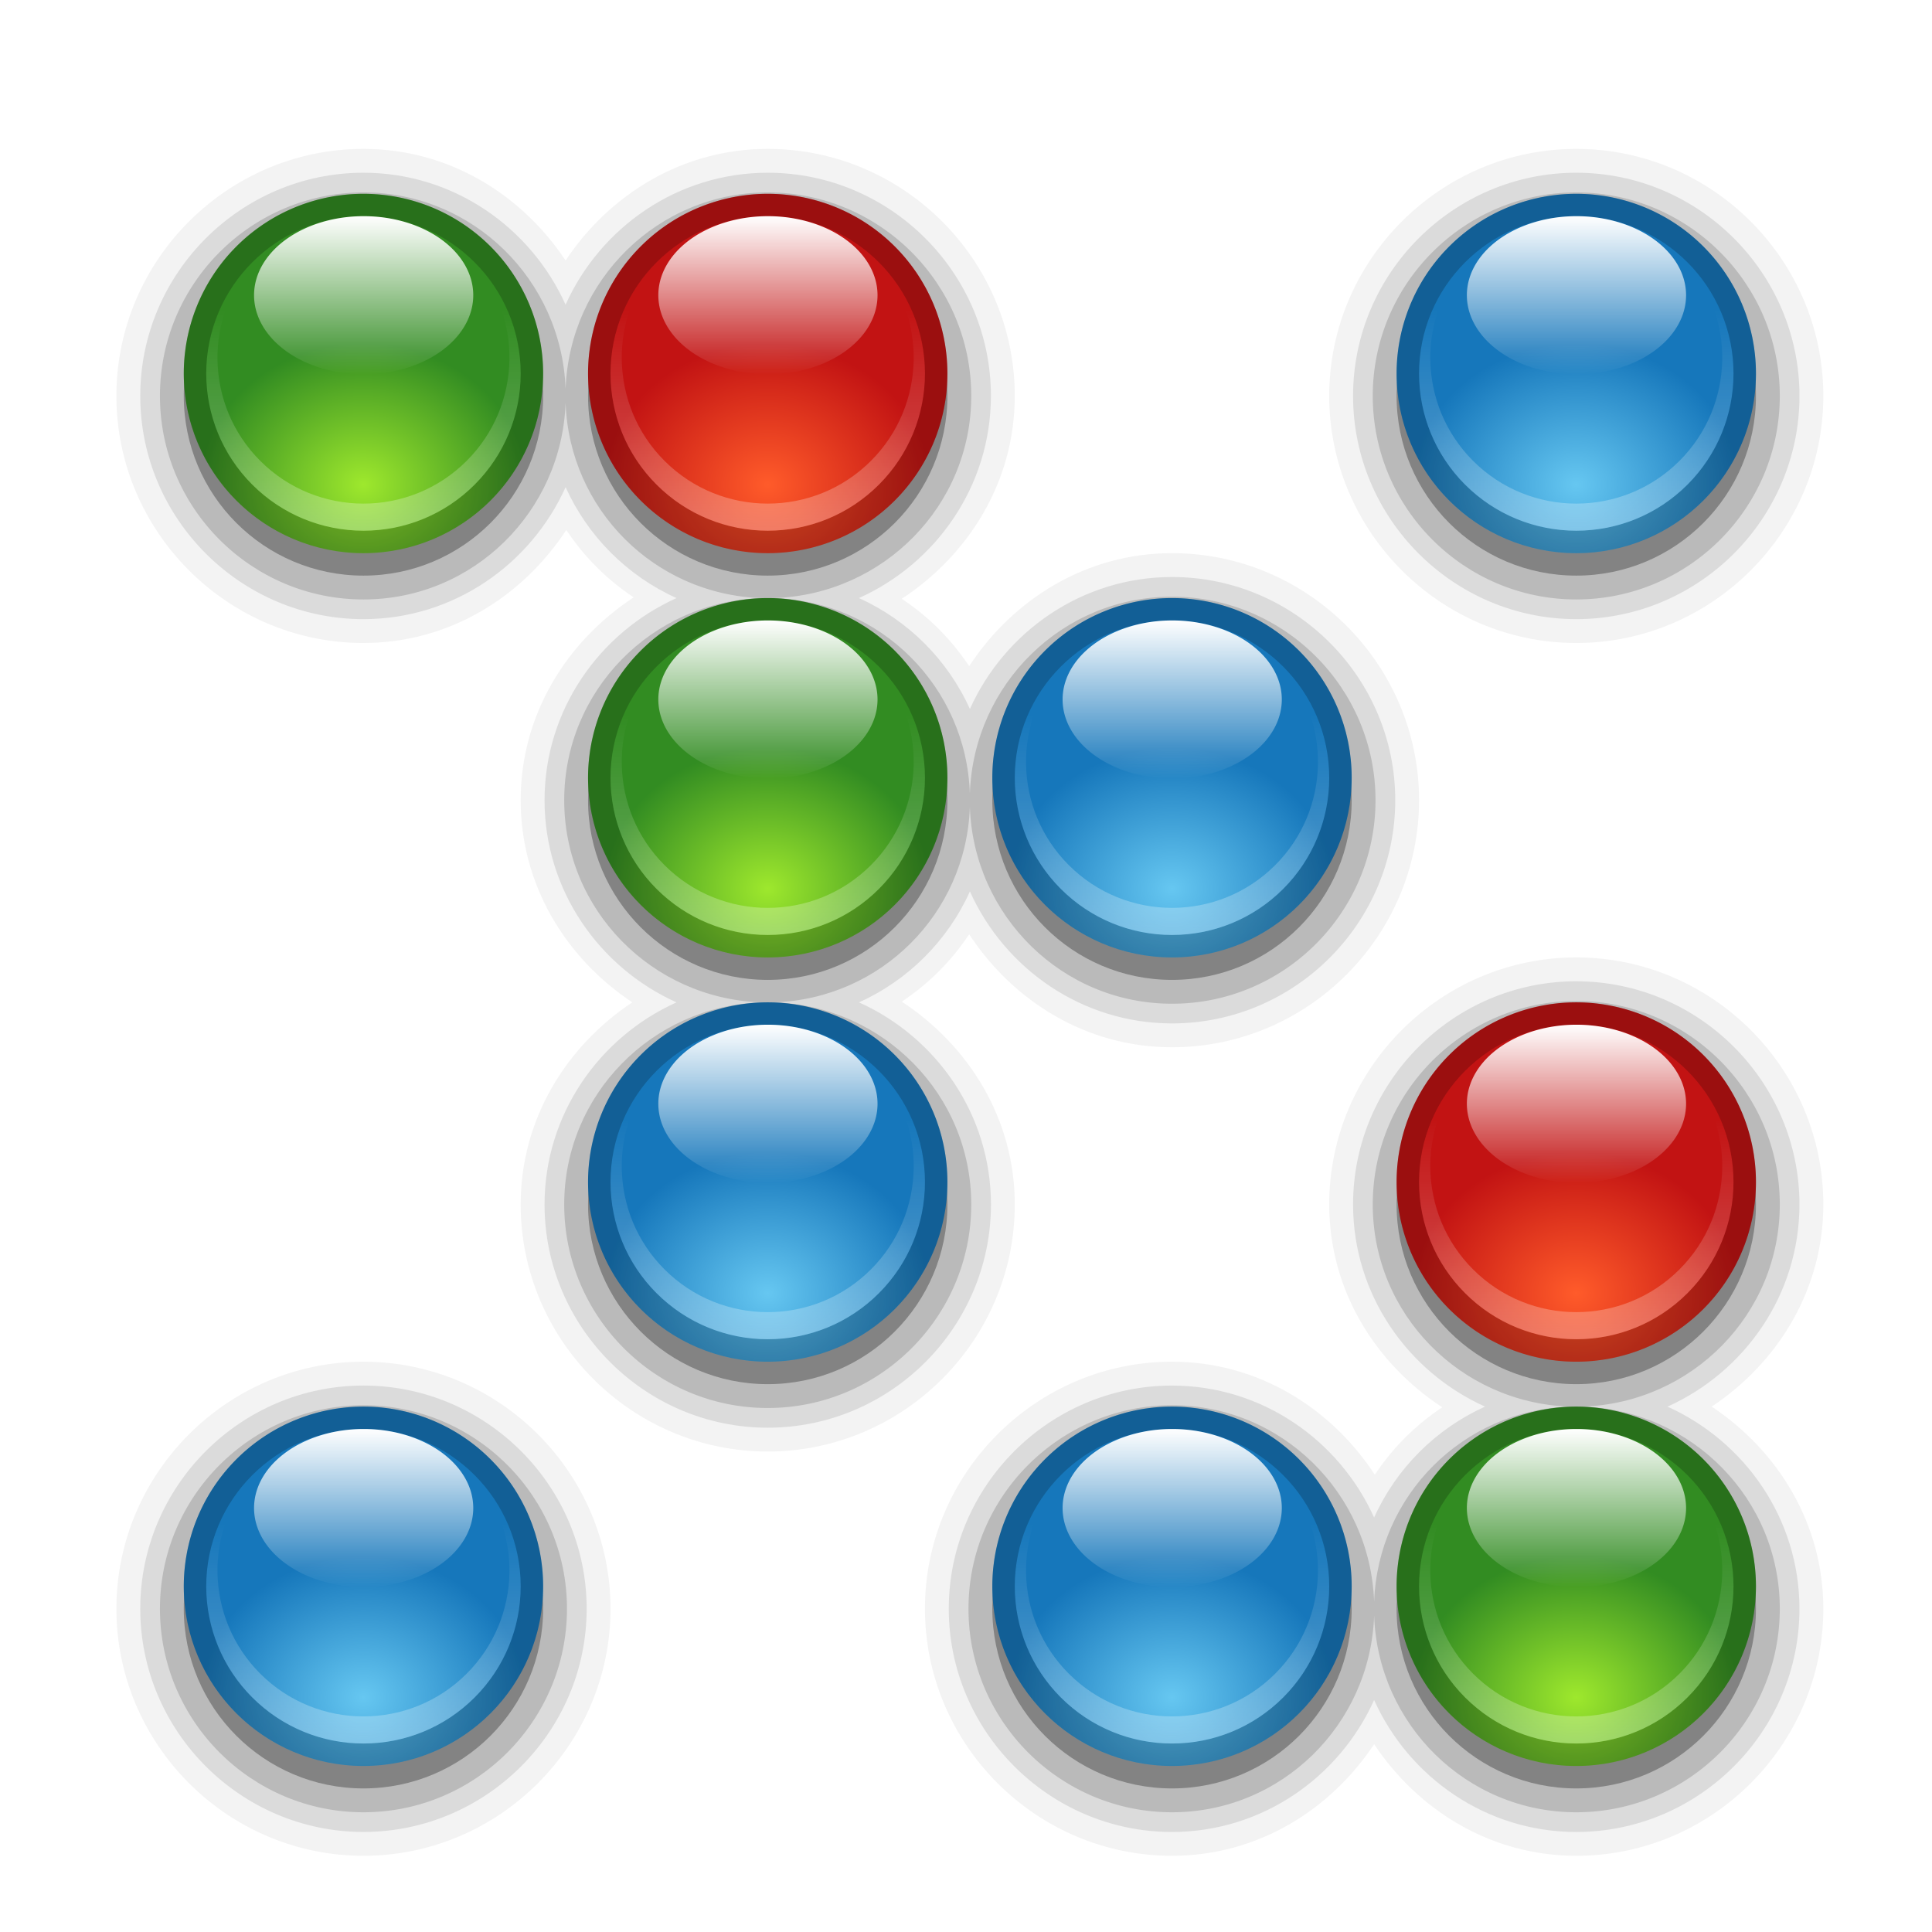 <?xml version="1.0" encoding="UTF-8" standalone="no"?>
<!-- Created with Inkscape (http://www.inkscape.org/) -->

<svg
   xmlns:dc="http://purl.org/dc/elements/1.1/"
   xmlns:cc="http://creativecommons.org/ns#"
   xmlns:rdf="http://www.w3.org/1999/02/22-rdf-syntax-ns#"
   xmlns:svg="http://www.w3.org/2000/svg"
   xmlns="http://www.w3.org/2000/svg"
   xmlns:xlink="http://www.w3.org/1999/xlink"
   xmlns:sodipodi="http://sodipodi.sourceforge.net/DTD/sodipodi-0.dtd"
   xmlns:inkscape="http://www.inkscape.org/namespaces/inkscape"
   version="1.0"
   width="128"
   height="128"
   id="svg2408"
   inkscape:version="0.48.1 r9760"
   sodipodi:docname="gnome-glines.svg">
  <sodipodi:namedview
     pagecolor="#ffffff"
     bordercolor="#666666"
     borderopacity="1"
     objecttolerance="10"
     gridtolerance="10"
     guidetolerance="10"
     inkscape:pageopacity="0"
     inkscape:pageshadow="2"
     inkscape:window-width="1279"
     inkscape:window-height="802"
     id="namedview146"
     showgrid="false"
     showguides="true"
     inkscape:guide-bbox="true"
     inkscape:zoom="3.3020833"
     inkscape:cx="48.908517"
     inkscape:cy="51.785489"
     inkscape:window-x="0"
     inkscape:window-y="24"
     inkscape:window-maximized="0"
     inkscape:current-layer="svg2408" />
  <defs
     id="defs2410">
    <linearGradient
       id="linearGradient4426">
      <stop
         id="stop4428"
         style="stop-color:#ff5b2a;stop-opacity:1"
         offset="0" />
      <stop
         id="stop4432"
         style="stop-color:#c21313;stop-opacity:1"
         offset="1" />
    </linearGradient>
    <linearGradient
       id="linearGradient4350">
      <stop
         id="stop4352"
         style="stop-color:#9ee82d;stop-opacity:1"
         offset="0" />
      <stop
         id="stop4356"
         style="stop-color:#328c22;stop-opacity:1"
         offset="1" />
    </linearGradient>
    <linearGradient
       id="linearGradient4250">
      <stop
         id="stop4252"
         style="stop-color:#66c7f1;stop-opacity:1"
         offset="0" />
      <stop
         id="stop4254"
         style="stop-color:#1677bb;stop-opacity:1"
         offset="1" />
    </linearGradient>
    <linearGradient
       id="linearGradient4146">
      <stop
         id="stop4148"
         style="stop-color:#ffffff;stop-opacity:1"
         offset="0" />
      <stop
         id="stop4150"
         style="stop-color:#ffffff;stop-opacity:0"
         offset="1" />
    </linearGradient>
    <linearGradient
       id="linearGradient3895">
      <stop
         id="stop3897"
         style="stop-color:#ffffff;stop-opacity:1"
         offset="0" />
      <stop
         id="stop3899"
         style="stop-color:#ffffff;stop-opacity:0"
         offset="1" />
    </linearGradient>
    <linearGradient
       x1="45.448"
       y1="92.54"
       x2="45.448"
       y2="7.017"
       id="ButtonShadow"
       gradientUnits="userSpaceOnUse"
       gradientTransform="scale(1.006,0.994)">
      <stop
         id="stop3750"
         style="stop-color:#000000;stop-opacity:1"
         offset="0" />
      <stop
         id="stop3752"
         style="stop-color:#000000;stop-opacity:0.588"
         offset="1" />
    </linearGradient>
    <linearGradient
       id="linearGradient3737">
      <stop
         id="stop3739"
         style="stop-color:#ffffff;stop-opacity:1"
         offset="0" />
      <stop
         id="stop3741"
         style="stop-color:#ffffff;stop-opacity:0"
         offset="1" />
    </linearGradient>
    <filter
       color-interpolation-filters="sRGB"
       id="filter3174">
      <feGaussianBlur
         id="feGaussianBlur3176"
         stdDeviation="1.71" />
    </filter>
    <linearGradient
       x1="36.357"
       y1="6"
       x2="36.357"
       y2="63.893"
       id="linearGradient3188"
       xlink:href="#linearGradient3737"
       gradientUnits="userSpaceOnUse" />
    <filter
       x="-0.192"
       y="-0.192"
       width="1.384"
       height="1.384"
       color-interpolation-filters="sRGB"
       id="filter3794">
      <feGaussianBlur
         id="feGaussianBlur3796"
         stdDeviation="5.28" />
    </filter>
    <linearGradient
       x1="48"
       y1="20.221"
       x2="48"
       y2="138.661"
       id="linearGradient3613"
       xlink:href="#linearGradient3737"
       gradientUnits="userSpaceOnUse" />
    <radialGradient
       cx="48"
       cy="90.172"
       r="42"
       fx="48"
       fy="90.172"
       id="radialGradient3619"
       xlink:href="#linearGradient3737"
       gradientUnits="userSpaceOnUse"
       gradientTransform="matrix(1.157,0,0,0.996,-7.551,0.197)" />
    <clipPath
       id="clipPath3613">
      <rect
         width="84"
         height="84"
         rx="6"
         ry="6"
         x="6"
         y="6"
         id="rect3615"
         style="fill:#ffffff;fill-opacity:1;fill-rule:nonzero;stroke:none" />
    </clipPath>
    <linearGradient
       x1="48"
       y1="90"
       x2="48"
       y2="5.988"
       id="linearGradient3617"
       xlink:href="#linearGradient3700-6"
       gradientUnits="userSpaceOnUse" />
    <linearGradient
       x1="45.448"
       y1="92.54"
       x2="45.448"
       y2="7.017"
       id="ButtonShadow-0"
       gradientUnits="userSpaceOnUse"
       gradientTransform="matrix(1.006,0,0,0.994,100,0)">
      <stop
         id="stop3750-8"
         style="stop-color:#000000;stop-opacity:1"
         offset="0" />
      <stop
         id="stop3752-5"
         style="stop-color:#000000;stop-opacity:0.588"
         offset="1" />
    </linearGradient>
    <linearGradient
       x1="32.251"
       y1="6.132"
       x2="32.251"
       y2="90.239"
       id="linearGradient3780"
       xlink:href="#ButtonShadow-0"
       gradientUnits="userSpaceOnUse"
       gradientTransform="matrix(1.024,0,0,1.012,-1.143,-98.071)" />
    <linearGradient
       x1="32.251"
       y1="6.132"
       x2="32.251"
       y2="90.239"
       id="linearGradient3772"
       xlink:href="#ButtonShadow-0"
       gradientUnits="userSpaceOnUse"
       gradientTransform="matrix(1.024,0,0,1.012,-1.143,-98.071)" />
    <linearGradient
       x1="32.251"
       y1="6.132"
       x2="32.251"
       y2="90.239"
       id="linearGradient3725"
       xlink:href="#ButtonShadow-0"
       gradientUnits="userSpaceOnUse"
       gradientTransform="matrix(1.024,0,0,1.012,-1.143,-98.071)" />
    <linearGradient
       x1="32.251"
       y1="6.132"
       x2="32.251"
       y2="90.239"
       id="linearGradient3721"
       xlink:href="#ButtonShadow-0"
       gradientUnits="userSpaceOnUse"
       gradientTransform="translate(0,-97)" />
    <linearGradient
       x1="32.251"
       y1="6.132"
       x2="32.251"
       y2="90.239"
       id="linearGradient3026"
       xlink:href="#ButtonShadow-0"
       gradientUnits="userSpaceOnUse"
       gradientTransform="matrix(1.024,0,0,1.012,-1.143,-98.071)" />
    <linearGradient
       id="linearGradient3700-6">
      <stop
         id="stop3702-3"
         style="stop-color:#2f2f2f;stop-opacity:1"
         offset="0" />
      <stop
         id="stop3704-9"
         style="stop-color:#4f4f4f;stop-opacity:1"
         offset="1" />
    </linearGradient>
    <linearGradient
       x1="70"
       y1="71"
       x2="77"
       y2="78"
       id="linearGradient4140"
       xlink:href="#linearGradient3895"
       gradientUnits="userSpaceOnUse"
       gradientTransform="matrix(-0.707,-0.707,0.707,-0.707,20.294,182.773)" />
    <linearGradient
       x1="15.949"
       y1="32"
       x2="48"
       y2="32"
       id="linearGradient4152"
       xlink:href="#linearGradient4146"
       gradientUnits="userSpaceOnUse" />
    <radialGradient
       cx="32"
       cy="41.677"
       r="16"
       fx="32"
       fy="41.677"
       id="radialGradient4240"
       xlink:href="#linearGradient4250"
       gradientUnits="userSpaceOnUse"
       gradientTransform="matrix(0.906,0,0,0.785,3,9.175)" />
    <radialGradient
       cx="32"
       cy="41.677"
       r="16"
       fx="32"
       fy="41.677"
       id="radialGradient4272"
       xlink:href="#linearGradient4250"
       gradientUnits="userSpaceOnUse"
       gradientTransform="matrix(0.906,0,0,0.785,3,9.175)" />
    <linearGradient
       x1="70"
       y1="71"
       x2="77"
       y2="78"
       id="linearGradient4274"
       xlink:href="#linearGradient3895"
       gradientUnits="userSpaceOnUse"
       gradientTransform="matrix(-0.707,-0.707,0.707,-0.707,20.294,182.773)" />
    <linearGradient
       x1="15.949"
       y1="32"
       x2="48"
       y2="32"
       id="linearGradient4276"
       xlink:href="#linearGradient4146"
       gradientUnits="userSpaceOnUse" />
    <radialGradient
       cx="32"
       cy="41.677"
       r="16"
       fx="32"
       fy="41.677"
       id="radialGradient4288"
       xlink:href="#linearGradient4250"
       gradientUnits="userSpaceOnUse"
       gradientTransform="matrix(0.906,0,0,0.785,3,9.175)" />
    <linearGradient
       x1="70"
       y1="71"
       x2="77"
       y2="78"
       id="linearGradient4290"
       xlink:href="#linearGradient3895"
       gradientUnits="userSpaceOnUse"
       gradientTransform="matrix(-0.707,-0.707,0.707,-0.707,20.294,182.773)" />
    <linearGradient
       x1="15.949"
       y1="32"
       x2="48"
       y2="32"
       id="linearGradient4292"
       xlink:href="#linearGradient4146"
       gradientUnits="userSpaceOnUse" />
    <radialGradient
       cx="32"
       cy="41.677"
       r="16"
       fx="32"
       fy="41.677"
       id="radialGradient4304"
       xlink:href="#linearGradient4250"
       gradientUnits="userSpaceOnUse"
       gradientTransform="matrix(0.906,0,0,0.785,3,9.175)" />
    <linearGradient
       x1="70"
       y1="71"
       x2="77"
       y2="78"
       id="linearGradient4306"
       xlink:href="#linearGradient3895"
       gradientUnits="userSpaceOnUse"
       gradientTransform="matrix(-0.707,-0.707,0.707,-0.707,20.294,182.773)" />
    <linearGradient
       x1="15.949"
       y1="32"
       x2="48"
       y2="32"
       id="linearGradient4308"
       xlink:href="#linearGradient4146"
       gradientUnits="userSpaceOnUse" />
    <radialGradient
       cx="32"
       cy="41.677"
       r="16"
       fx="32"
       fy="41.677"
       id="radialGradient4320"
       xlink:href="#linearGradient4250"
       gradientUnits="userSpaceOnUse"
       gradientTransform="matrix(0.906,0,0,0.785,3,9.175)" />
    <linearGradient
       x1="70"
       y1="71"
       x2="77"
       y2="78"
       id="linearGradient4322"
       xlink:href="#linearGradient3895"
       gradientUnits="userSpaceOnUse"
       gradientTransform="matrix(-0.707,-0.707,0.707,-0.707,20.294,182.773)" />
    <linearGradient
       x1="15.949"
       y1="32"
       x2="48"
       y2="32"
       id="linearGradient4324"
       xlink:href="#linearGradient4146"
       gradientUnits="userSpaceOnUse" />
    <radialGradient
       cx="32"
       cy="41.677"
       r="16"
       fx="32"
       fy="41.677"
       id="radialGradient4364"
       xlink:href="#linearGradient4350"
       gradientUnits="userSpaceOnUse"
       gradientTransform="matrix(0.906,0,0,0.785,3,9.175)" />
    <linearGradient
       x1="70"
       y1="71"
       x2="77"
       y2="78"
       id="linearGradient4366"
       xlink:href="#linearGradient3895"
       gradientUnits="userSpaceOnUse"
       gradientTransform="matrix(-0.707,-0.707,0.707,-0.707,74.294,182.773)" />
    <linearGradient
       x1="15.949"
       y1="32"
       x2="48"
       y2="32"
       id="linearGradient4368"
       xlink:href="#linearGradient4146"
       gradientUnits="userSpaceOnUse" />
    <radialGradient
       cx="32"
       cy="41.677"
       r="16"
       fx="32"
       fy="41.677"
       id="radialGradient4380"
       xlink:href="#linearGradient4350"
       gradientUnits="userSpaceOnUse"
       gradientTransform="matrix(0.906,0,0,0.785,3,9.175)" />
    <linearGradient
       x1="70"
       y1="71"
       x2="77"
       y2="78"
       id="linearGradient4382"
       xlink:href="#linearGradient3895"
       gradientUnits="userSpaceOnUse"
       gradientTransform="matrix(-0.707,-0.707,0.707,-0.707,74.294,182.773)" />
    <linearGradient
       x1="15.949"
       y1="32"
       x2="48"
       y2="32"
       id="linearGradient4384"
       xlink:href="#linearGradient4146"
       gradientUnits="userSpaceOnUse" />
    <radialGradient
       cx="32"
       cy="41.677"
       r="16"
       fx="32"
       fy="41.677"
       id="radialGradient4396"
       xlink:href="#linearGradient4350"
       gradientUnits="userSpaceOnUse"
       gradientTransform="matrix(0.906,0,0,0.785,3,9.175)" />
    <linearGradient
       x1="70"
       y1="71"
       x2="77"
       y2="78"
       id="linearGradient4398"
       xlink:href="#linearGradient3895"
       gradientUnits="userSpaceOnUse"
       gradientTransform="matrix(-0.707,-0.707,0.707,-0.707,74.294,182.773)" />
    <linearGradient
       x1="15.949"
       y1="32"
       x2="48"
       y2="32"
       id="linearGradient4400"
       xlink:href="#linearGradient4146"
       gradientUnits="userSpaceOnUse" />
    <radialGradient
       cx="32"
       cy="41.677"
       r="16"
       fx="32"
       fy="41.677"
       id="radialGradient4440"
       xlink:href="#linearGradient4426"
       gradientUnits="userSpaceOnUse"
       gradientTransform="matrix(0.906,0,0,0.785,3,9.175)" />
    <linearGradient
       x1="70"
       y1="71"
       x2="77"
       y2="78"
       id="linearGradient4442"
       xlink:href="#linearGradient3895"
       gradientUnits="userSpaceOnUse"
       gradientTransform="matrix(-0.707,-0.707,0.707,-0.707,74.294,164.773)" />
    <linearGradient
       x1="15.949"
       y1="32"
       x2="48"
       y2="32"
       id="linearGradient4444"
       xlink:href="#linearGradient4146"
       gradientUnits="userSpaceOnUse" />
    <radialGradient
       cx="32"
       cy="41.677"
       r="16"
       fx="32"
       fy="41.677"
       id="radialGradient4456"
       xlink:href="#linearGradient4426"
       gradientUnits="userSpaceOnUse"
       gradientTransform="matrix(0.906,0,0,0.785,3,9.175)" />
    <linearGradient
       x1="70"
       y1="71"
       x2="77"
       y2="78"
       id="linearGradient4458"
       xlink:href="#linearGradient3895"
       gradientUnits="userSpaceOnUse"
       gradientTransform="matrix(-0.707,-0.707,0.707,-0.707,74.294,164.773)" />
    <linearGradient
       x1="15.949"
       y1="32"
       x2="48"
       y2="32"
       id="linearGradient4460"
       xlink:href="#linearGradient4146"
       gradientUnits="userSpaceOnUse" />
  </defs>
  <g
     id="layer2"
     style="display:none"
     transform="translate(0,32)">
    <rect
       width="86"
       height="85"
       rx="6"
       ry="6"
       x="5"
       y="7"
       id="rect3745"
       style="opacity:0.9;fill:url(#ButtonShadow);fill-opacity:1;fill-rule:nonzero;stroke:none;filter:url(#filter3174)" />
  </g>
  <g
     id="layer5"
     transform="matrix(1.488,0,0,1.488,-7.168,-7.992)">
    <rect
       width="66"
       height="66"
       rx="12"
       ry="12"
       x="15"
       y="15"
       clip-path="url(#clipPath3613)"
       id="rect3171"
       style="opacity:0.1;fill:url(#linearGradient3613);fill-opacity:1;fill-rule:nonzero;stroke:#ffffff;stroke-width:0.5;stroke-linecap:round;stroke-linejoin:miter;stroke-miterlimit:4;stroke-opacity:1;stroke-dasharray:none;stroke-dashoffset:0;filter:url(#filter3794)" />
  </g>
  <g
     id="layer4"
     transform="matrix(1.488,0,0,1.488,-7.168,-7.992)">
    <path
       d="m 21,12 c -6.047,0 -11,4.953 -11,11 0,6.047 4.953,11 11,11 3.818,0 7.075,-2.053 9.031,-5.031 0.802,1.202 1.798,2.198 3,3 C 30.053,33.925 28,37.182 28,41 c 0,3.793 2.023,7.039 4.969,9 C 30.023,51.961 28,55.207 28,59 c 0,6.047 4.953,11 11,11 6.047,0 11,-4.953 11,-11 0,-3.818 -2.053,-7.075 -5.031,-9.031 1.202,-0.802 2.198,-1.798 3,-3 C 49.925,49.947 53.182,52 57,52 63.047,52 68,47.047 68,41 68,34.953 63.047,30 57,30 c -3.818,0 -7.075,2.053 -9.031,5.031 -0.802,-1.202 -1.798,-2.198 -3,-3 C 47.947,30.075 50,26.818 50,23 50,16.953 45.047,12 39,12 35.207,12 31.961,14.023 30,16.969 28.039,14.023 24.793,12 21,12 z m 54,0 c -6.047,0 -11,4.953 -11,11 0,6.047 4.953,11 11,11 6.047,0 11,-4.953 11,-11 0,-6.047 -4.953,-11 -11,-11 z m 0,36 c -6.047,0 -11,4.953 -11,11 0,3.818 2.053,7.075 5.031,9.031 -1.202,0.802 -2.198,1.798 -3,3 C 64.075,68.053 60.818,66 57,66 c -6.047,0 -11,4.953 -11,11 0,6.047 4.953,11 11,11 3.793,0 7.039,-2.023 9,-4.969 C 67.961,85.977 71.207,88 75,88 81.047,88 86,83.047 86,77 86,73.207 83.977,69.961 81.031,68 83.977,66.039 86,62.793 86,59 86,52.953 81.047,48 75,48 z M 21,66 c -6.047,0 -11,4.953 -11,11 0,6.047 4.953,11 11,11 6.047,0 11,-4.953 11,-11 0,-6.047 -4.953,-11 -11,-11 z"
       id="path4238"
       style="opacity:0.05;color:#000000;fill:#000000;fill-opacity:1;fill-rule:nonzero;stroke:none;stroke-width:0.5;marker:none;visibility:visible;display:inline;overflow:visible;enable-background:accumulate"
       inkscape:connector-curvature="0" />
    <path
       d="m 21,13.062 c -5.465,0 -9.938,4.473 -9.938,9.938 0,5.465 4.473,9.938 9.938,9.938 4.009,0 7.452,-2.435 9,-5.875 0.99,2.19 2.747,3.948 4.938,4.938 -3.44,1.548 -5.875,4.991 -5.875,9 0,4.009 2.435,7.452 5.875,9 -3.44,1.548 -5.875,4.991 -5.875,9 0,5.465 4.473,9.938 9.938,9.938 5.465,0 9.938,-4.473 9.938,-9.938 0,-4.009 -2.435,-7.452 -5.875,-9 2.19,-0.99 3.948,-2.747 4.938,-4.938 1.548,3.44 4.991,5.875 9,5.875 5.465,0 9.938,-4.473 9.938,-9.938 0,-5.465 -4.473,-9.938 -9.938,-9.938 -4.009,0 -7.452,2.435 -9,5.875 C 47.01,34.747 45.253,32.99 43.062,32 c 3.44,-1.548 5.875,-4.991 5.875,-9 0,-5.465 -4.473,-9.938 -9.938,-9.938 -4.009,0 -7.452,2.435 -9,5.875 -1.548,-3.44 -4.991,-5.875 -9,-5.875 z m 54,0 c -5.465,0 -9.938,4.473 -9.938,9.938 0,5.465 4.473,9.938 9.938,9.938 5.465,0 9.938,-4.473 9.938,-9.938 0,-5.465 -4.473,-9.938 -9.938,-9.938 z m 0,36 c -5.465,0 -9.938,4.473 -9.938,9.938 0,4.009 2.435,7.452 5.875,9 -2.19,0.99 -3.948,2.747 -4.938,4.938 -1.548,-3.44 -4.991,-5.875 -9,-5.875 -5.465,0 -9.938,4.473 -9.938,9.938 0,5.465 4.473,9.938 9.938,9.938 4.009,0 7.452,-2.435 9,-5.875 1.548,3.44 4.991,5.875 9,5.875 5.465,0 9.938,-4.473 9.938,-9.938 0,-4.009 -2.435,-7.452 -5.875,-9 3.44,-1.548 5.875,-4.991 5.875,-9 0,-5.465 -4.473,-9.938 -9.938,-9.938 z m -54,18 c -5.465,0 -9.938,4.473 -9.938,9.938 0,5.465 4.473,9.938 9.938,9.938 5.465,0 9.938,-4.473 9.938,-9.938 0,-5.465 -4.473,-9.938 -9.938,-9.938 z"
       inkscape:connector-curvature="0"
       id="path4233"
       style="opacity:0.1;color:#000000;fill:#000000;fill-opacity:1;fill-rule:nonzero;stroke:none;stroke-width:0.5;marker:none;visibility:visible;display:inline;overflow:visible;enable-background:accumulate" />
    <path
       d="m 21,13.938 c -4.995,0 -9.062,4.068 -9.062,9.062 0,4.995 4.068,9.062 9.062,9.062 4.885,0 8.825,-3.907 9,-8.75 0.171,4.734 3.954,8.517 8.688,8.688 -4.843,0.175 -8.75,4.115 -8.75,9 0,4.885 3.907,8.825 8.75,9 -4.843,0.175 -8.75,4.115 -8.75,9 0,4.995 4.068,9.062 9.062,9.062 4.995,0 9.062,-4.068 9.062,-9.062 0,-4.885 -3.907,-8.825 -8.75,-9 4.734,-0.171 8.517,-3.954 8.688,-8.688 0.175,4.843 4.115,8.75 9,8.75 4.995,0 9.062,-4.068 9.062,-9.062 0,-4.995 -4.068,-9.062 -9.062,-9.062 -4.885,0 -8.825,3.907 -9,8.75 C 47.829,35.954 44.046,32.171 39.312,32 c 4.843,-0.175 8.75,-4.115 8.75,-9 0,-4.995 -4.068,-9.062 -9.062,-9.062 -4.885,0 -8.825,3.907 -9,8.75 -0.175,-4.843 -4.115,-8.75 -9,-8.75 z m 54,0 c -4.995,0 -9.062,4.068 -9.062,9.062 0,4.995 4.068,9.062 9.062,9.062 4.995,0 9.062,-4.068 9.062,-9.062 0,-4.995 -4.068,-9.062 -9.062,-9.062 z m 0,36 c -4.995,0 -9.062,4.068 -9.062,9.062 0,4.885 3.907,8.825 8.75,9 -4.734,0.171 -8.517,3.954 -8.688,8.688 -0.175,-4.843 -4.115,-8.75 -9,-8.75 -4.995,0 -9.062,4.068 -9.062,9.062 0,4.995 4.068,9.062 9.062,9.062 4.885,0 8.825,-3.907 9,-8.75 0.175,4.843 4.115,8.75 9,8.75 4.995,0 9.062,-4.068 9.062,-9.062 0,-4.885 -3.907,-8.825 -8.75,-9 4.843,-0.175 8.75,-4.115 8.75,-9 0,-4.995 -4.068,-9.062 -9.062,-9.062 z m -54,18 c -4.995,0 -9.062,4.068 -9.062,9.062 0,4.995 4.068,9.062 9.062,9.062 4.995,0 9.062,-4.068 9.062,-9.062 0,-4.995 -4.068,-9.062 -9.062,-9.062 z"
       id="path4229"
       style="opacity:0.15;color:#000000;fill:#000000;fill-opacity:1;fill-rule:nonzero;stroke:none;stroke-width:0.5;marker:none;visibility:visible;display:inline;overflow:visible;enable-background:accumulate"
       inkscape:connector-curvature="0" />
    <path
       d="m 21,15 c -4.418,0 -8,3.582 -8,8 0,4.418 3.582,8 8,8 4.418,0 8,-3.582 8,-8 0,-4.418 -3.582,-8 -8,-8 z m 18,0 c -4.418,0 -8,3.582 -8,8 0,4.418 3.582,8 8,8 4.418,0 8,-3.582 8,-8 0,-4.418 -3.582,-8 -8,-8 z m 36,0 c -4.418,0 -8,3.582 -8,8 0,4.418 3.582,8 8,8 4.418,0 8,-3.582 8,-8 0,-4.418 -3.582,-8 -8,-8 z M 39,33 c -4.418,0 -8,3.582 -8,8 0,4.418 3.582,8 8,8 4.418,0 8,-3.582 8,-8 0,-4.418 -3.582,-8 -8,-8 z m 18,0 c -4.418,0 -8,3.582 -8,8 0,4.418 3.582,8 8,8 4.418,0 8,-3.582 8,-8 0,-4.418 -3.582,-8 -8,-8 z M 39,51 c -4.418,0 -8,3.582 -8,8 0,4.418 3.582,8 8,8 4.418,0 8,-3.582 8,-8 0,-4.418 -3.582,-8 -8,-8 z m 36,0 c -4.418,0 -8,3.582 -8,8 0,4.418 3.582,8 8,8 4.418,0 8,-3.582 8,-8 0,-4.418 -3.582,-8 -8,-8 z M 21,69 c -4.418,0 -8,3.582 -8,8 0,4.418 3.582,8 8,8 4.418,0 8,-3.582 8,-8 0,-4.418 -3.582,-8 -8,-8 z m 36,0 c -4.418,0 -8,3.582 -8,8 0,4.418 3.582,8 8,8 4.418,0 8,-3.582 8,-8 0,-4.418 -3.582,-8 -8,-8 z m 18,0 c -4.418,0 -8,3.582 -8,8 0,4.418 3.582,8 8,8 4.418,0 8,-3.582 8,-8 0,-4.418 -3.582,-8 -8,-8 z"
       inkscape:connector-curvature="0"
       id="path4204"
       style="opacity:0.3;color:#000000;fill:#000000;fill-opacity:1;fill-rule:nonzero;stroke:none;stroke-width:0.5;marker:none;visibility:visible;display:inline;overflow:visible;enable-background:accumulate" />
    <g
       id="g4256">
      <path
         d="m 48,32 a 16,16 0 1 1 -32,0 16,16 0 1 1 32,0 z"
         transform="matrix(0.5,0,0,0.5,5,60)"
         id="path3976"
         style="color:#000000;fill:url(#radialGradient4240);fill-opacity:1;fill-rule:nonzero;stroke:none;stroke-width:0.5;marker:none;visibility:visible;display:inline;overflow:visible;enable-background:accumulate"
         inkscape:connector-curvature="0" />
      <path
         d="m 21,68 c -4.418,0 -8,3.582 -8,8 0,4.418 3.582,8 8,8 4.418,0 8,-3.582 8,-8 0,-4.418 -3.582,-8 -8,-8 z m 0,1 c 3.866,0 7,3.134 7,7 0,3.866 -3.134,7 -7,7 -3.866,0 -7,-3.134 -7,-7 0,-3.866 3.134,-7 7,-7 z"
         inkscape:connector-curvature="0"
         id="path3979"
         style="opacity:0.2;color:#000000;fill:#000000;fill-opacity:1;fill-rule:nonzero;stroke:none;stroke-width:0.5;marker:none;visibility:visible;display:inline;overflow:visible;enable-background:accumulate" />
      <path
         d="m 16.051,80.95 c 2.734,2.734 7.166,2.734 9.899,0 2.734,-2.734 2.734,-7.166 0,-9.899 -0.059,-0.059 -0.116,-0.12 -0.177,-0.177 2.36,2.55 2.301,6.538 -0.177,9.016 -2.538,2.538 -6.654,2.538 -9.192,0 -2.478,-2.478 -2.537,-6.466 -0.177,-9.016 -0.061,0.057 -0.117,0.117 -0.177,0.177 -2.734,2.734 -2.734,7.166 0,9.899 z"
         inkscape:connector-curvature="0"
         id="path3981"
         style="opacity:0.3;color:#000000;fill:url(#linearGradient4140);fill-opacity:1;fill-rule:nonzero;stroke:none;stroke-width:0.5;marker:none;visibility:visible;display:inline;overflow:visible;enable-background:accumulate" />
      <path
         d="m 48,32 a 16,16 0 1 1 -32,0 16,16 0 1 1 32,0 z"
         transform="matrix(0,0.22,-0.305,0,30.769,65.476)"
         id="path4144"
         style="color:#000000;fill:url(#linearGradient4152);fill-opacity:1;fill-rule:nonzero;stroke:none;stroke-width:0.5;marker:none;visibility:visible;display:inline;overflow:visible;enable-background:accumulate"
         inkscape:connector-curvature="0" />
    </g>
    <g
       transform="translate(36,0)"
       id="g4262">
      <path
         d="m 48,32 a 16,16 0 1 1 -32,0 16,16 0 1 1 32,0 z"
         transform="matrix(0.5,0,0,0.5,5,60)"
         id="path4264"
         style="color:#000000;fill:url(#radialGradient4272);fill-opacity:1;fill-rule:nonzero;stroke:none;stroke-width:0.5;marker:none;visibility:visible;display:inline;overflow:visible;enable-background:accumulate"
         inkscape:connector-curvature="0" />
      <path
         d="m 21,68 c -4.418,0 -8,3.582 -8,8 0,4.418 3.582,8 8,8 4.418,0 8,-3.582 8,-8 0,-4.418 -3.582,-8 -8,-8 z m 0,1 c 3.866,0 7,3.134 7,7 0,3.866 -3.134,7 -7,7 -3.866,0 -7,-3.134 -7,-7 0,-3.866 3.134,-7 7,-7 z"
         inkscape:connector-curvature="0"
         id="path4266"
         style="opacity:0.2;color:#000000;fill:#000000;fill-opacity:1;fill-rule:nonzero;stroke:none;stroke-width:0.5;marker:none;visibility:visible;display:inline;overflow:visible;enable-background:accumulate" />
      <path
         d="m 16.051,80.95 c 2.734,2.734 7.166,2.734 9.899,0 2.734,-2.734 2.734,-7.166 0,-9.899 -0.059,-0.059 -0.116,-0.12 -0.177,-0.177 2.36,2.55 2.301,6.538 -0.177,9.016 -2.538,2.538 -6.654,2.538 -9.192,0 -2.478,-2.478 -2.537,-6.466 -0.177,-9.016 -0.061,0.057 -0.117,0.117 -0.177,0.177 -2.734,2.734 -2.734,7.166 0,9.899 z"
         inkscape:connector-curvature="0"
         id="path4268"
         style="opacity:0.3;color:#000000;fill:url(#linearGradient4274);fill-opacity:1;fill-rule:nonzero;stroke:none;stroke-width:0.5;marker:none;visibility:visible;display:inline;overflow:visible;enable-background:accumulate" />
      <path
         d="m 48,32 a 16,16 0 1 1 -32,0 16,16 0 1 1 32,0 z"
         transform="matrix(0,0.22,-0.305,0,30.769,65.476)"
         id="path4270"
         style="color:#000000;fill:url(#linearGradient4276);fill-opacity:1;fill-rule:nonzero;stroke:none;stroke-width:0.5;marker:none;visibility:visible;display:inline;overflow:visible;enable-background:accumulate"
         inkscape:connector-curvature="0" />
    </g>
    <g
       transform="translate(18,-18)"
       id="g4278">
      <path
         d="m 48,32 a 16,16 0 1 1 -32,0 16,16 0 1 1 32,0 z"
         transform="matrix(0.5,0,0,0.5,5,60)"
         id="path4280"
         style="color:#000000;fill:url(#radialGradient4288);fill-opacity:1;fill-rule:nonzero;stroke:none;stroke-width:0.5;marker:none;visibility:visible;display:inline;overflow:visible;enable-background:accumulate"
         inkscape:connector-curvature="0" />
      <path
         d="m 21,68 c -4.418,0 -8,3.582 -8,8 0,4.418 3.582,8 8,8 4.418,0 8,-3.582 8,-8 0,-4.418 -3.582,-8 -8,-8 z m 0,1 c 3.866,0 7,3.134 7,7 0,3.866 -3.134,7 -7,7 -3.866,0 -7,-3.134 -7,-7 0,-3.866 3.134,-7 7,-7 z"
         inkscape:connector-curvature="0"
         id="path4282"
         style="opacity:0.2;color:#000000;fill:#000000;fill-opacity:1;fill-rule:nonzero;stroke:none;stroke-width:0.5;marker:none;visibility:visible;display:inline;overflow:visible;enable-background:accumulate" />
      <path
         d="m 16.051,80.95 c 2.734,2.734 7.166,2.734 9.899,0 2.734,-2.734 2.734,-7.166 0,-9.899 -0.059,-0.059 -0.116,-0.12 -0.177,-0.177 2.36,2.55 2.301,6.538 -0.177,9.016 -2.538,2.538 -6.654,2.538 -9.192,0 -2.478,-2.478 -2.537,-6.466 -0.177,-9.016 -0.061,0.057 -0.117,0.117 -0.177,0.177 -2.734,2.734 -2.734,7.166 0,9.899 z"
         inkscape:connector-curvature="0"
         id="path4284"
         style="opacity:0.3;color:#000000;fill:url(#linearGradient4290);fill-opacity:1;fill-rule:nonzero;stroke:none;stroke-width:0.5;marker:none;visibility:visible;display:inline;overflow:visible;enable-background:accumulate" />
      <path
         d="m 48,32 a 16,16 0 1 1 -32,0 16,16 0 1 1 32,0 z"
         transform="matrix(0,0.22,-0.305,0,30.769,65.476)"
         id="path4286"
         style="color:#000000;fill:url(#linearGradient4292);fill-opacity:1;fill-rule:nonzero;stroke:none;stroke-width:0.5;marker:none;visibility:visible;display:inline;overflow:visible;enable-background:accumulate"
         inkscape:connector-curvature="0" />
    </g>
    <g
       transform="translate(36,-36)"
       id="g4294">
      <path
         d="m 48,32 a 16,16 0 1 1 -32,0 16,16 0 1 1 32,0 z"
         transform="matrix(0.5,0,0,0.5,5,60)"
         id="path4296"
         style="color:#000000;fill:url(#radialGradient4304);fill-opacity:1;fill-rule:nonzero;stroke:none;stroke-width:0.5;marker:none;visibility:visible;display:inline;overflow:visible;enable-background:accumulate"
         inkscape:connector-curvature="0" />
      <path
         d="m 21,68 c -4.418,0 -8,3.582 -8,8 0,4.418 3.582,8 8,8 4.418,0 8,-3.582 8,-8 0,-4.418 -3.582,-8 -8,-8 z m 0,1 c 3.866,0 7,3.134 7,7 0,3.866 -3.134,7 -7,7 -3.866,0 -7,-3.134 -7,-7 0,-3.866 3.134,-7 7,-7 z"
         inkscape:connector-curvature="0"
         id="path4298"
         style="opacity:0.2;color:#000000;fill:#000000;fill-opacity:1;fill-rule:nonzero;stroke:none;stroke-width:0.5;marker:none;visibility:visible;display:inline;overflow:visible;enable-background:accumulate" />
      <path
         d="m 16.051,80.95 c 2.734,2.734 7.166,2.734 9.899,0 2.734,-2.734 2.734,-7.166 0,-9.899 -0.059,-0.059 -0.116,-0.12 -0.177,-0.177 2.36,2.55 2.301,6.538 -0.177,9.016 -2.538,2.538 -6.654,2.538 -9.192,0 -2.478,-2.478 -2.537,-6.466 -0.177,-9.016 -0.061,0.057 -0.117,0.117 -0.177,0.177 -2.734,2.734 -2.734,7.166 0,9.899 z"
         inkscape:connector-curvature="0"
         id="path4300"
         style="opacity:0.3;color:#000000;fill:url(#linearGradient4306);fill-opacity:1;fill-rule:nonzero;stroke:none;stroke-width:0.5;marker:none;visibility:visible;display:inline;overflow:visible;enable-background:accumulate" />
      <path
         d="m 48,32 a 16,16 0 1 1 -32,0 16,16 0 1 1 32,0 z"
         transform="matrix(0,0.22,-0.305,0,30.769,65.476)"
         id="path4302"
         style="color:#000000;fill:url(#linearGradient4308);fill-opacity:1;fill-rule:nonzero;stroke:none;stroke-width:0.5;marker:none;visibility:visible;display:inline;overflow:visible;enable-background:accumulate"
         inkscape:connector-curvature="0" />
    </g>
    <g
       transform="translate(54,-54)"
       id="g4310">
      <path
         d="m 48,32 a 16,16 0 1 1 -32,0 16,16 0 1 1 32,0 z"
         transform="matrix(0.5,0,0,0.5,5,60)"
         id="path4312"
         style="color:#000000;fill:url(#radialGradient4320);fill-opacity:1;fill-rule:nonzero;stroke:none;stroke-width:0.5;marker:none;visibility:visible;display:inline;overflow:visible;enable-background:accumulate"
         inkscape:connector-curvature="0" />
      <path
         d="m 21,68 c -4.418,0 -8,3.582 -8,8 0,4.418 3.582,8 8,8 4.418,0 8,-3.582 8,-8 0,-4.418 -3.582,-8 -8,-8 z m 0,1 c 3.866,0 7,3.134 7,7 0,3.866 -3.134,7 -7,7 -3.866,0 -7,-3.134 -7,-7 0,-3.866 3.134,-7 7,-7 z"
         inkscape:connector-curvature="0"
         id="path4314"
         style="opacity:0.2;color:#000000;fill:#000000;fill-opacity:1;fill-rule:nonzero;stroke:none;stroke-width:0.5;marker:none;visibility:visible;display:inline;overflow:visible;enable-background:accumulate" />
      <path
         d="m 16.051,80.95 c 2.734,2.734 7.166,2.734 9.899,0 2.734,-2.734 2.734,-7.166 0,-9.899 -0.059,-0.059 -0.116,-0.12 -0.177,-0.177 2.36,2.55 2.301,6.538 -0.177,9.016 -2.538,2.538 -6.654,2.538 -9.192,0 -2.478,-2.478 -2.537,-6.466 -0.177,-9.016 -0.061,0.057 -0.117,0.117 -0.177,0.177 -2.734,2.734 -2.734,7.166 0,9.899 z"
         inkscape:connector-curvature="0"
         id="path4316"
         style="opacity:0.3;color:#000000;fill:url(#linearGradient4322);fill-opacity:1;fill-rule:nonzero;stroke:none;stroke-width:0.5;marker:none;visibility:visible;display:inline;overflow:visible;enable-background:accumulate" />
      <path
         d="m 48,32 a 16,16 0 1 1 -32,0 16,16 0 1 1 32,0 z"
         transform="matrix(0,0.22,-0.305,0,30.769,65.476)"
         id="path4318"
         style="color:#000000;fill:url(#linearGradient4324);fill-opacity:1;fill-rule:nonzero;stroke:none;stroke-width:0.5;marker:none;visibility:visible;display:inline;overflow:visible;enable-background:accumulate"
         inkscape:connector-curvature="0" />
    </g>
    <g
       id="g4358">
      <path
         d="m 48,32 a 16,16 0 1 1 -32,0 16,16 0 1 1 32,0 z"
         transform="matrix(0.5,0,0,0.5,59,60)"
         id="path4328"
         style="color:#000000;fill:url(#radialGradient4364);fill-opacity:1;fill-rule:nonzero;stroke:none;stroke-width:0.5;marker:none;visibility:visible;display:inline;overflow:visible;enable-background:accumulate"
         inkscape:connector-curvature="0" />
      <path
         d="m 75,68 c -4.418,0 -8,3.582 -8,8 0,4.418 3.582,8 8,8 4.418,0 8,-3.582 8,-8 0,-4.418 -3.582,-8 -8,-8 z m 0,1 c 3.866,0 7,3.134 7,7 0,3.866 -3.134,7 -7,7 -3.866,0 -7,-3.134 -7,-7 0,-3.866 3.134,-7 7,-7 z"
         inkscape:connector-curvature="0"
         id="path4330"
         style="opacity:0.2;color:#000000;fill:#000000;fill-opacity:1;fill-rule:nonzero;stroke:none;stroke-width:0.5;marker:none;visibility:visible;display:inline;overflow:visible;enable-background:accumulate" />
      <path
         d="m 70.051,80.95 c 2.734,2.734 7.166,2.734 9.899,0 2.734,-2.734 2.734,-7.166 0,-9.899 -0.059,-0.059 -0.116,-0.12 -0.177,-0.177 2.36,2.55 2.301,6.538 -0.177,9.016 -2.538,2.538 -6.654,2.538 -9.192,0 -2.478,-2.478 -2.537,-6.466 -0.177,-9.016 -0.061,0.057 -0.117,0.117 -0.177,0.177 -2.734,2.734 -2.734,7.166 0,9.899 z"
         inkscape:connector-curvature="0"
         id="path4332"
         style="opacity:0.3;color:#000000;fill:url(#linearGradient4366);fill-opacity:1;fill-rule:nonzero;stroke:none;stroke-width:0.5;marker:none;visibility:visible;display:inline;overflow:visible;enable-background:accumulate" />
      <path
         d="m 48,32 a 16,16 0 1 1 -32,0 16,16 0 1 1 32,0 z"
         transform="matrix(0,0.22,-0.305,0,84.769,65.476)"
         id="path4334"
         style="color:#000000;fill:url(#linearGradient4368);fill-opacity:1;fill-rule:nonzero;stroke:none;stroke-width:0.5;marker:none;visibility:visible;display:inline;overflow:visible;enable-background:accumulate"
         inkscape:connector-curvature="0" />
    </g>
    <g
       transform="translate(-36,-36)"
       id="g4370">
      <path
         d="m 48,32 a 16,16 0 1 1 -32,0 16,16 0 1 1 32,0 z"
         transform="matrix(0.5,0,0,0.5,59,60)"
         id="path4372"
         style="color:#000000;fill:url(#radialGradient4380);fill-opacity:1;fill-rule:nonzero;stroke:none;stroke-width:0.5;marker:none;visibility:visible;display:inline;overflow:visible;enable-background:accumulate"
         inkscape:connector-curvature="0" />
      <path
         d="m 75,68 c -4.418,0 -8,3.582 -8,8 0,4.418 3.582,8 8,8 4.418,0 8,-3.582 8,-8 0,-4.418 -3.582,-8 -8,-8 z m 0,1 c 3.866,0 7,3.134 7,7 0,3.866 -3.134,7 -7,7 -3.866,0 -7,-3.134 -7,-7 0,-3.866 3.134,-7 7,-7 z"
         inkscape:connector-curvature="0"
         id="path4374"
         style="opacity:0.2;color:#000000;fill:#000000;fill-opacity:1;fill-rule:nonzero;stroke:none;stroke-width:0.5;marker:none;visibility:visible;display:inline;overflow:visible;enable-background:accumulate" />
      <path
         d="m 70.051,80.95 c 2.734,2.734 7.166,2.734 9.899,0 2.734,-2.734 2.734,-7.166 0,-9.899 -0.059,-0.059 -0.116,-0.12 -0.177,-0.177 2.36,2.55 2.301,6.538 -0.177,9.016 -2.538,2.538 -6.654,2.538 -9.192,0 -2.478,-2.478 -2.537,-6.466 -0.177,-9.016 -0.061,0.057 -0.117,0.117 -0.177,0.177 -2.734,2.734 -2.734,7.166 0,9.899 z"
         inkscape:connector-curvature="0"
         id="path4376"
         style="opacity:0.3;color:#000000;fill:url(#linearGradient4382);fill-opacity:1;fill-rule:nonzero;stroke:none;stroke-width:0.5;marker:none;visibility:visible;display:inline;overflow:visible;enable-background:accumulate" />
      <path
         d="m 48,32 a 16,16 0 1 1 -32,0 16,16 0 1 1 32,0 z"
         transform="matrix(0,0.22,-0.305,0,84.769,65.476)"
         id="path4378"
         style="color:#000000;fill:url(#linearGradient4384);fill-opacity:1;fill-rule:nonzero;stroke:none;stroke-width:0.5;marker:none;visibility:visible;display:inline;overflow:visible;enable-background:accumulate"
         inkscape:connector-curvature="0" />
    </g>
    <g
       transform="translate(-54,-54)"
       id="g4386">
      <path
         d="m 48,32 a 16,16 0 1 1 -32,0 16,16 0 1 1 32,0 z"
         transform="matrix(0.5,0,0,0.5,59,60)"
         id="path4388"
         style="color:#000000;fill:url(#radialGradient4396);fill-opacity:1;fill-rule:nonzero;stroke:none;stroke-width:0.5;marker:none;visibility:visible;display:inline;overflow:visible;enable-background:accumulate"
         inkscape:connector-curvature="0" />
      <path
         d="m 75,68 c -4.418,0 -8,3.582 -8,8 0,4.418 3.582,8 8,8 4.418,0 8,-3.582 8,-8 0,-4.418 -3.582,-8 -8,-8 z m 0,1 c 3.866,0 7,3.134 7,7 0,3.866 -3.134,7 -7,7 -3.866,0 -7,-3.134 -7,-7 0,-3.866 3.134,-7 7,-7 z"
         inkscape:connector-curvature="0"
         id="path4390"
         style="opacity:0.2;color:#000000;fill:#000000;fill-opacity:1;fill-rule:nonzero;stroke:none;stroke-width:0.5;marker:none;visibility:visible;display:inline;overflow:visible;enable-background:accumulate" />
      <path
         d="m 70.051,80.95 c 2.734,2.734 7.166,2.734 9.899,0 2.734,-2.734 2.734,-7.166 0,-9.899 -0.059,-0.059 -0.116,-0.12 -0.177,-0.177 2.36,2.55 2.301,6.538 -0.177,9.016 -2.538,2.538 -6.654,2.538 -9.192,0 -2.478,-2.478 -2.537,-6.466 -0.177,-9.016 -0.061,0.057 -0.117,0.117 -0.177,0.177 -2.734,2.734 -2.734,7.166 0,9.899 z"
         inkscape:connector-curvature="0"
         id="path4392"
         style="opacity:0.3;color:#000000;fill:url(#linearGradient4398);fill-opacity:1;fill-rule:nonzero;stroke:none;stroke-width:0.5;marker:none;visibility:visible;display:inline;overflow:visible;enable-background:accumulate" />
      <path
         d="m 48,32 a 16,16 0 1 1 -32,0 16,16 0 1 1 32,0 z"
         transform="matrix(0,0.22,-0.305,0,84.769,65.476)"
         id="path4394"
         style="color:#000000;fill:url(#linearGradient4400);fill-opacity:1;fill-rule:nonzero;stroke:none;stroke-width:0.5;marker:none;visibility:visible;display:inline;overflow:visible;enable-background:accumulate"
         inkscape:connector-curvature="0" />
    </g>
    <g
       id="g4434">
      <path
         d="m 48,32 a 16,16 0 1 1 -32,0 16,16 0 1 1 32,0 z"
         transform="matrix(0.5,0,0,0.5,59,42)"
         id="path4404"
         style="color:#000000;fill:url(#radialGradient4440);fill-opacity:1;fill-rule:nonzero;stroke:none;stroke-width:0.5;marker:none;visibility:visible;display:inline;overflow:visible;enable-background:accumulate"
         inkscape:connector-curvature="0" />
      <path
         d="m 75,50 c -4.418,0 -8,3.582 -8,8 0,4.418 3.582,8 8,8 4.418,0 8,-3.582 8,-8 0,-4.418 -3.582,-8 -8,-8 z m 0,1 c 3.866,0 7,3.134 7,7 0,3.866 -3.134,7 -7,7 -3.866,0 -7,-3.134 -7,-7 0,-3.866 3.134,-7 7,-7 z"
         inkscape:connector-curvature="0"
         id="path4406"
         style="opacity:0.2;color:#000000;fill:#000000;fill-opacity:1;fill-rule:nonzero;stroke:none;stroke-width:0.5;marker:none;visibility:visible;display:inline;overflow:visible;enable-background:accumulate" />
      <path
         d="m 70.051,62.95 c 2.734,2.734 7.166,2.734 9.899,0 2.734,-2.734 2.734,-7.166 0,-9.899 -0.059,-0.059 -0.116,-0.12 -0.177,-0.177 2.36,2.55 2.301,6.538 -0.177,9.016 -2.538,2.538 -6.654,2.538 -9.192,0 -2.478,-2.478 -2.537,-6.466 -0.177,-9.016 -0.061,0.057 -0.117,0.117 -0.177,0.177 -2.734,2.734 -2.734,7.166 0,9.899 z"
         inkscape:connector-curvature="0"
         id="path4408"
         style="opacity:0.3;color:#000000;fill:url(#linearGradient4442);fill-opacity:1;fill-rule:nonzero;stroke:none;stroke-width:0.5;marker:none;visibility:visible;display:inline;overflow:visible;enable-background:accumulate" />
      <path
         d="m 48,32 a 16,16 0 1 1 -32,0 16,16 0 1 1 32,0 z"
         transform="matrix(0,0.22,-0.305,0,84.769,47.476)"
         id="path4410"
         style="color:#000000;fill:url(#linearGradient4444);fill-opacity:1;fill-rule:nonzero;stroke:none;stroke-width:0.5;marker:none;visibility:visible;display:inline;overflow:visible;enable-background:accumulate"
         inkscape:connector-curvature="0" />
    </g>
    <g
       transform="translate(-36,-36)"
       id="g4446">
      <path
         d="m 48,32 a 16,16 0 1 1 -32,0 16,16 0 1 1 32,0 z"
         transform="matrix(0.5,0,0,0.5,59,42)"
         id="path4448"
         style="color:#000000;fill:url(#radialGradient4456);fill-opacity:1;fill-rule:nonzero;stroke:none;stroke-width:0.5;marker:none;visibility:visible;display:inline;overflow:visible;enable-background:accumulate"
         inkscape:connector-curvature="0" />
      <path
         d="m 75,50 c -4.418,0 -8,3.582 -8,8 0,4.418 3.582,8 8,8 4.418,0 8,-3.582 8,-8 0,-4.418 -3.582,-8 -8,-8 z m 0,1 c 3.866,0 7,3.134 7,7 0,3.866 -3.134,7 -7,7 -3.866,0 -7,-3.134 -7,-7 0,-3.866 3.134,-7 7,-7 z"
         inkscape:connector-curvature="0"
         id="path4450"
         style="opacity:0.2;color:#000000;fill:#000000;fill-opacity:1;fill-rule:nonzero;stroke:none;stroke-width:0.5;marker:none;visibility:visible;display:inline;overflow:visible;enable-background:accumulate" />
      <path
         d="m 70.051,62.95 c 2.734,2.734 7.166,2.734 9.899,0 2.734,-2.734 2.734,-7.166 0,-9.899 -0.059,-0.059 -0.116,-0.12 -0.177,-0.177 2.36,2.55 2.301,6.538 -0.177,9.016 -2.538,2.538 -6.654,2.538 -9.192,0 -2.478,-2.478 -2.537,-6.466 -0.177,-9.016 -0.061,0.057 -0.117,0.117 -0.177,0.177 -2.734,2.734 -2.734,7.166 0,9.899 z"
         inkscape:connector-curvature="0"
         id="path4452"
         style="opacity:0.3;color:#000000;fill:url(#linearGradient4458);fill-opacity:1;fill-rule:nonzero;stroke:none;stroke-width:0.5;marker:none;visibility:visible;display:inline;overflow:visible;enable-background:accumulate" />
      <path
         d="m 48,32 a 16,16 0 1 1 -32,0 16,16 0 1 1 32,0 z"
         transform="matrix(0,0.22,-0.305,0,84.769,47.476)"
         id="path4454"
         style="color:#000000;fill:url(#linearGradient4460);fill-opacity:1;fill-rule:nonzero;stroke:none;stroke-width:0.5;marker:none;visibility:visible;display:inline;overflow:visible;enable-background:accumulate"
         inkscape:connector-curvature="0" />
    </g>
  </g>
</svg>
